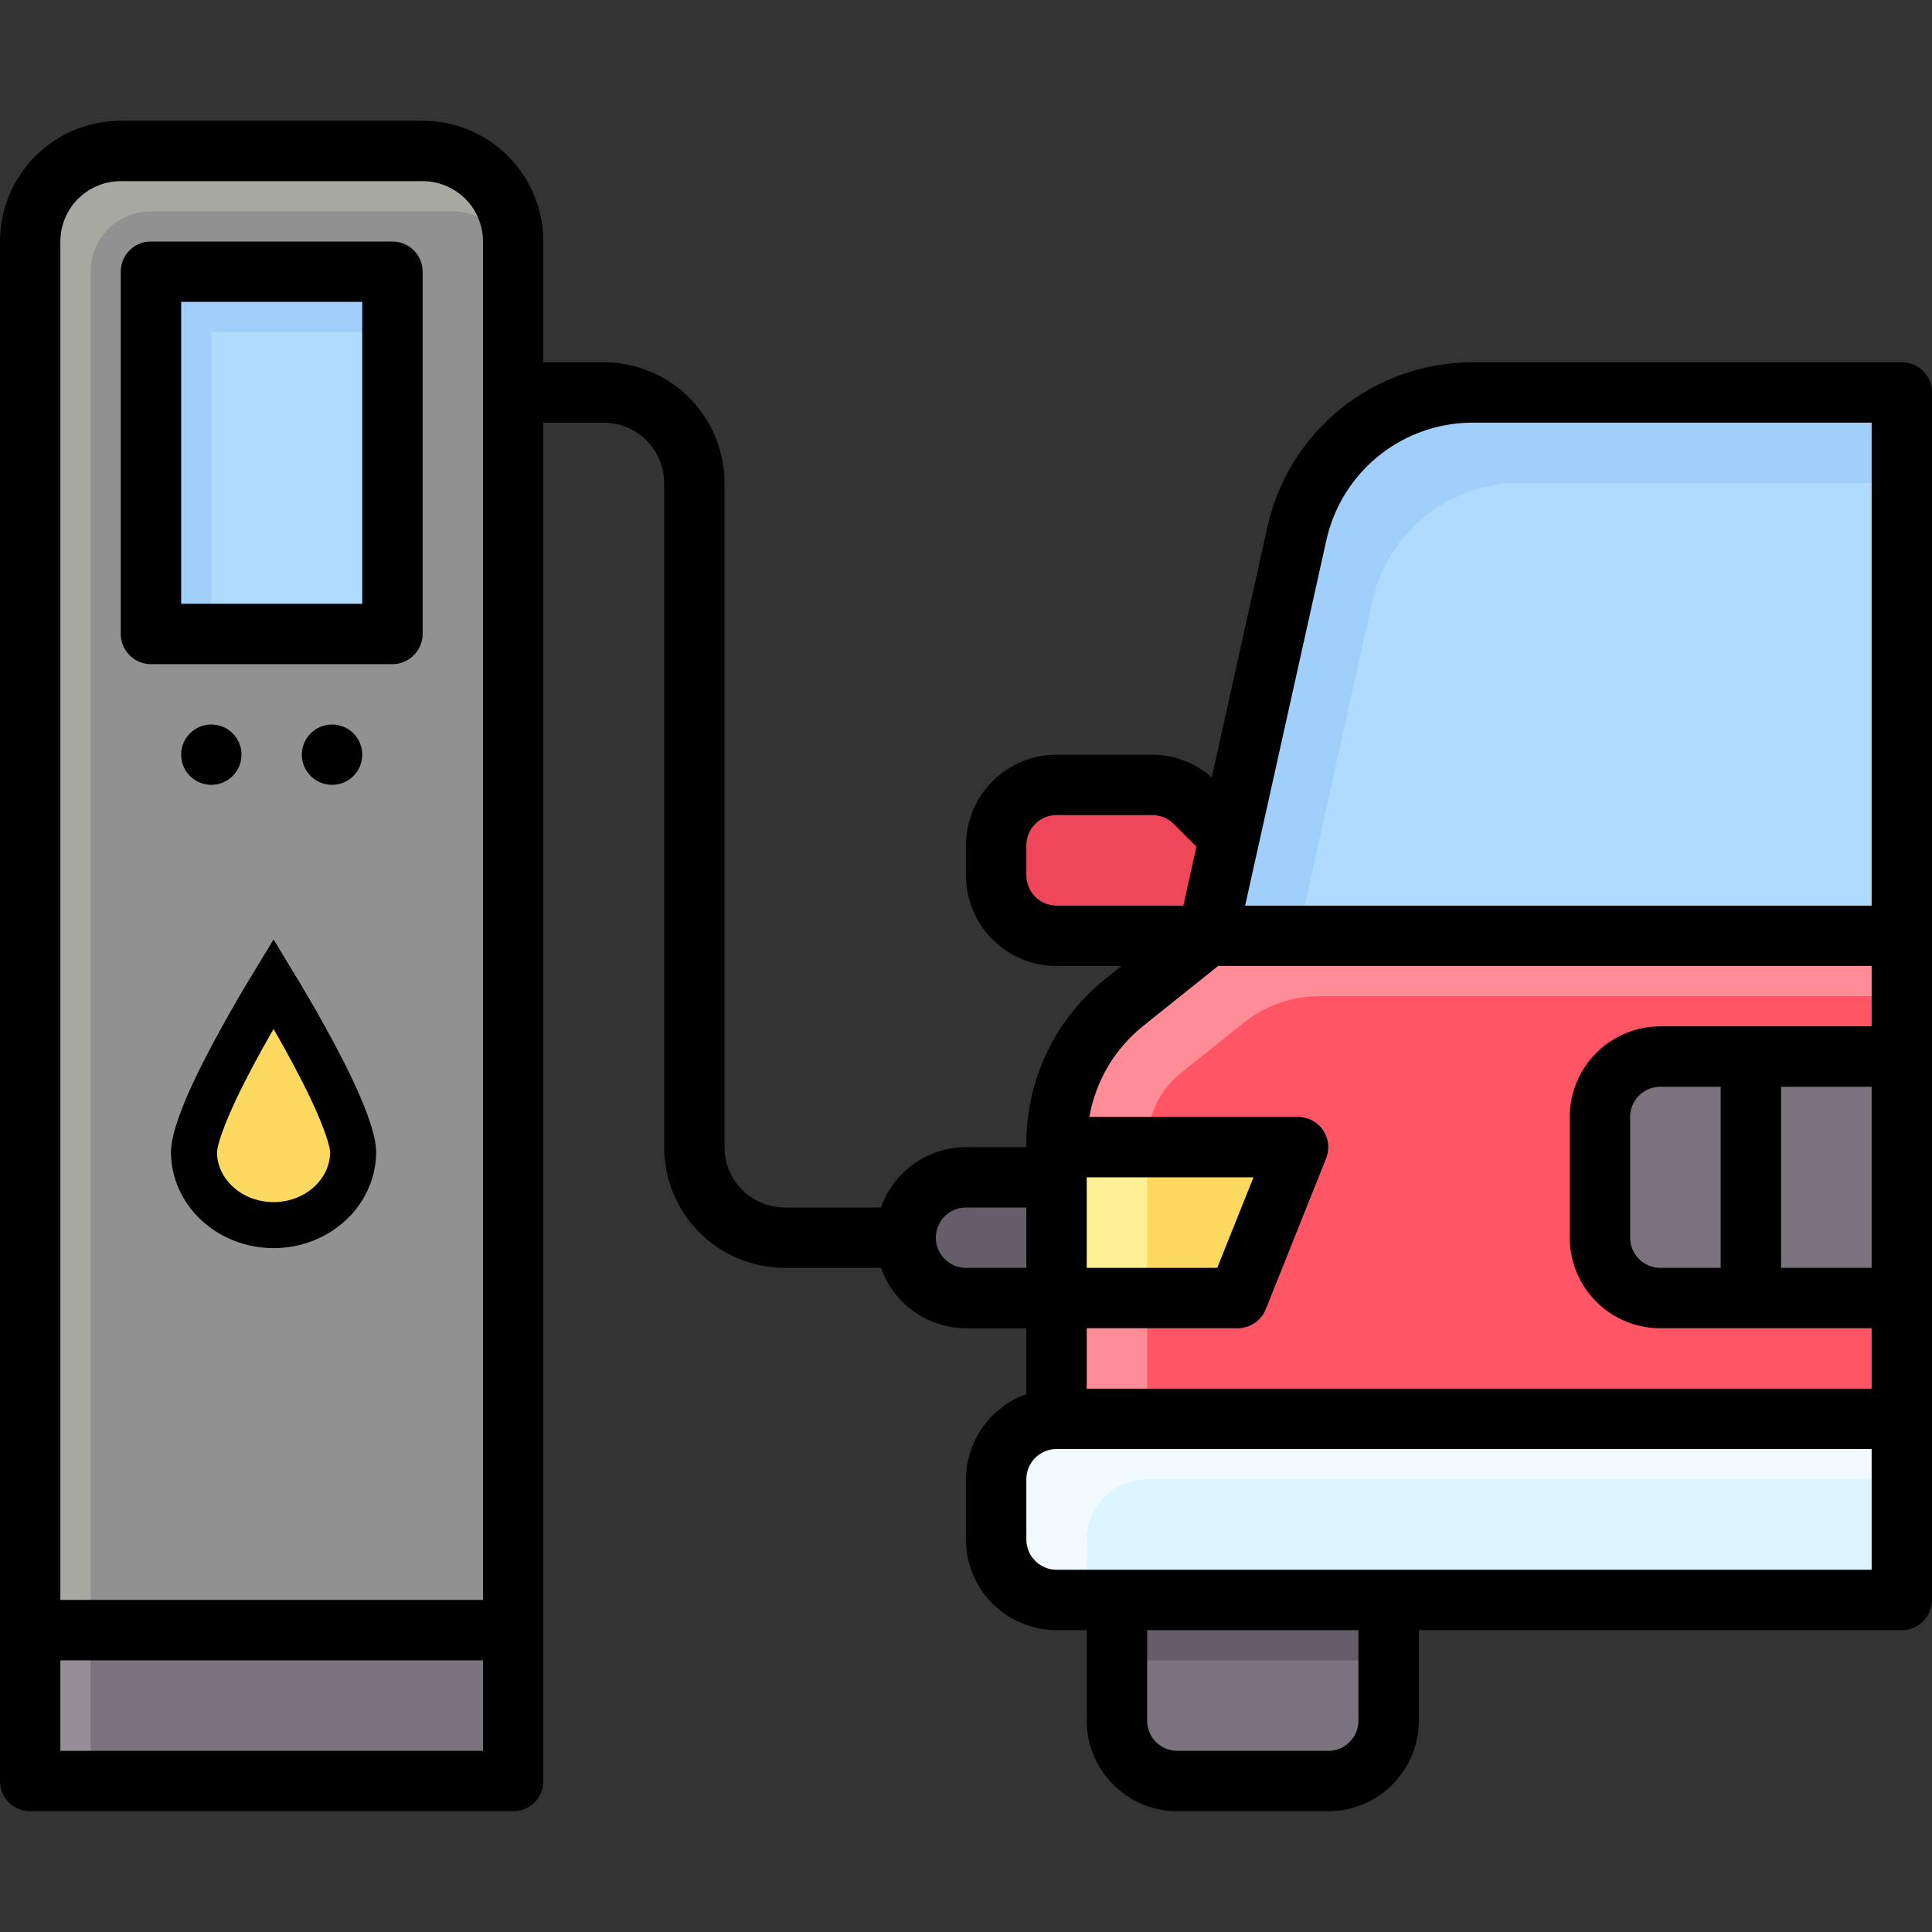 <svg width="42" height="42" viewBox="0 0 42 42" fill="none" xmlns="http://www.w3.org/2000/svg">
<rect x="0" y="0" width="42" height="42" fill="#333333" stroke="none"/>
<g clip-path="url(#clip0_1173_1947)">
<path d="M0.656 35.438H11.156V38.719H0.656V35.438Z" fill="#958E96"/>
<path d="M1.969 35.438H11.156V38.719H1.969V35.438Z" fill="#7A727C"/>
<path d="M2.625 3.281H9.188C9.71 3.281 10.21 3.489 10.58 3.858C10.949 4.227 11.156 4.728 11.156 5.25V35.438H0.656V5.25C0.656 4.728 0.864 4.227 1.233 3.858C1.602 3.489 2.103 3.281 2.625 3.281Z" fill="#A8A8A3"/>
<path d="M3.281 4.594H9.844C10.192 4.594 10.526 4.732 10.772 4.978C11.018 5.224 11.156 5.558 11.156 5.906V35.438H1.969V5.906C1.969 5.558 2.107 5.224 2.353 4.978C2.599 4.732 2.933 4.594 3.281 4.594Z" fill="#919191"/>
<path d="M7.677 25.042C7.677 25.453 7.503 25.854 7.182 26.155C6.859 26.458 6.416 26.633 5.947 26.633C5.478 26.633 5.034 26.458 4.712 26.155C4.391 25.854 4.217 25.453 4.217 25.042C4.217 24.868 4.314 24.522 4.524 24.034C4.724 23.57 4.994 23.048 5.269 22.552C5.51 22.117 5.752 21.709 5.947 21.387C6.142 21.709 6.384 22.117 6.625 22.552C6.9 23.048 7.17 23.57 7.369 24.034C7.579 24.522 7.677 24.868 7.677 25.042Z" fill="#FDDA5F" stroke="black"/>
<path d="M3.281 5.906H8.531V13.781H3.281V5.906Z" fill="#A0CFFC"/>
<path d="M4.594 7.219H8.531V13.781H4.594V7.219Z" fill="#B0DBFF"/>
<path d="M22.969 28.219H21C20.652 28.219 20.318 28.081 20.072 27.834C19.826 27.588 19.688 27.254 19.688 26.906C19.688 26.558 19.826 26.224 20.072 25.978C20.318 25.732 20.652 25.594 21 25.594H22.969V28.219Z" fill="#645C66"/>
<path d="M24.281 34.781H30.188V37.406C30.188 37.754 30.049 38.088 29.803 38.334C29.557 38.581 29.223 38.719 28.875 38.719H25.594C25.246 38.719 24.912 38.581 24.666 38.334C24.419 38.088 24.281 37.754 24.281 37.406V34.781Z" fill="#7A727C"/>
<path d="M24.281 34.781H30.188V36.094H24.281V34.781Z" fill="#645C66"/>
<path d="M22.969 30.844C22.621 30.844 22.287 30.982 22.041 31.228C21.794 31.474 21.656 31.808 21.656 32.156V33.469C21.656 33.817 21.794 34.151 22.041 34.397C22.287 34.643 22.621 34.781 22.969 34.781H41.344V30.844H22.969Z" fill="#F1FBFF"/>
<path d="M24.938 32.156C24.589 32.156 24.256 32.294 24.009 32.541C23.763 32.787 23.625 33.121 23.625 33.469V34.781H41.344V32.156H24.938Z" fill="#DCF6FF"/>
<path d="M26.25 20.344L24.447 21.788C23.986 22.156 23.613 22.624 23.358 23.156C23.102 23.688 22.969 24.271 22.969 24.861V30.844H41.344V20.344H26.25Z" fill="#FF8C96"/>
<path d="M28.681 21.656C28.085 21.656 27.506 21.859 27.041 22.232L25.676 23.324C25.445 23.508 25.259 23.742 25.131 24.009C25.004 24.275 24.937 24.566 24.938 24.861V30.844H41.344V21.656H28.681Z" fill="#FF5564"/>
<path d="M36.094 22.969C35.746 22.969 35.412 23.107 35.166 23.353C34.919 23.599 34.781 23.933 34.781 24.281V26.906C34.781 27.254 34.919 27.588 35.166 27.834C35.412 28.081 35.746 28.219 36.094 28.219H41.344V22.969H36.094Z" fill="#7A727C"/>
<path d="M22.969 17.062H25.05C25.398 17.063 25.732 17.201 25.978 17.447L26.906 18.375V20.344H22.969C22.621 20.344 22.287 20.206 22.041 19.959C21.794 19.713 21.656 19.379 21.656 19.031V18.375C21.656 18.027 21.794 17.693 22.041 17.447C22.287 17.201 22.621 17.062 22.969 17.062Z" fill="#F0465A"/>
<path d="M32.033 8.531C31.137 8.531 30.268 8.837 29.57 9.398C28.871 9.959 28.384 10.741 28.19 11.616L26.25 20.344H41.344V8.531H32.033Z" fill="#A0CFFC"/>
<path d="M33.038 10.5C32.292 10.5 31.567 10.755 30.985 11.222C30.403 11.689 29.997 12.341 29.835 13.069L28.219 20.344H41.344V10.5H33.038Z" fill="#B0DBFF"/>
<path d="M22.969 24.938H28.219L26.906 28.219H22.969V24.938Z" fill="#FFF096"/>
<path d="M24.938 28.219H26.906L28.219 24.938H24.938V28.219Z" fill="#FDDA5F"/>
<path d="M8.531 5.25H3.281C3.107 5.25 2.94 5.319 2.817 5.442C2.694 5.565 2.625 5.732 2.625 5.906V13.781C2.625 13.955 2.694 14.122 2.817 14.245C2.94 14.368 3.107 14.438 3.281 14.438H8.531C8.705 14.438 8.872 14.368 8.995 14.245C9.118 14.122 9.188 13.955 9.188 13.781V5.906C9.188 5.732 9.118 5.565 8.995 5.442C8.872 5.319 8.705 5.25 8.531 5.25ZM7.875 13.125H3.938V6.562H7.875V13.125Z" fill="black"/>
<path d="M4.594 17.062C4.956 17.062 5.25 16.769 5.25 16.406C5.25 16.044 4.956 15.75 4.594 15.75C4.231 15.75 3.938 16.044 3.938 16.406C3.938 16.769 4.231 17.062 4.594 17.062Z" fill="black"/>
<path d="M7.219 17.062C7.581 17.062 7.875 16.769 7.875 16.406C7.875 16.044 7.581 15.75 7.219 15.75C6.856 15.75 6.562 16.044 6.562 16.406C6.562 16.769 6.856 17.062 7.219 17.062Z" fill="black"/>
<path d="M41.344 7.875H32.033C30.987 7.87 29.971 8.225 29.154 8.879C28.338 9.534 27.771 10.449 27.549 11.472L26.343 16.901C25.987 16.584 25.527 16.407 25.05 16.406H22.969C22.447 16.406 21.946 16.614 21.577 16.983C21.207 17.352 21 17.853 21 18.375V19.031C21 19.553 21.207 20.054 21.577 20.423C21.946 20.793 22.447 21 22.969 21H24.38L24.037 21.274C23.498 21.703 23.062 22.249 22.764 22.87C22.465 23.491 22.311 24.172 22.312 24.861V24.938H21C20.594 24.939 20.199 25.066 19.868 25.301C19.537 25.536 19.287 25.867 19.152 26.25H17.062C16.714 26.25 16.381 26.112 16.134 25.866C15.888 25.619 15.75 25.286 15.75 24.938V10.5C15.75 9.804 15.473 9.136 14.981 8.644C14.489 8.152 13.821 7.875 13.125 7.875H11.812V5.25C11.812 4.554 11.536 3.886 11.044 3.394C10.551 2.902 9.884 2.625 9.188 2.625H2.625C1.929 2.625 1.261 2.902 0.769 3.394C0.277 3.886 0 4.554 0 5.25L0 38.719C0 38.893 0.069 39.06 0.192 39.183C0.315 39.306 0.482 39.375 0.656 39.375H11.156C11.33 39.375 11.497 39.306 11.62 39.183C11.743 39.06 11.812 38.893 11.812 38.719V9.188H13.125C13.473 9.188 13.807 9.326 14.053 9.572C14.299 9.818 14.438 10.152 14.438 10.5V24.938C14.438 25.634 14.714 26.301 15.206 26.794C15.699 27.286 16.366 27.562 17.062 27.562H19.152C19.287 27.945 19.537 28.276 19.868 28.511C20.199 28.746 20.594 28.873 21 28.875H22.312V30.308C21.93 30.444 21.599 30.694 21.364 31.024C21.129 31.355 21.002 31.75 21 32.156V33.469C21 33.991 21.207 34.492 21.577 34.861C21.946 35.23 22.447 35.438 22.969 35.438H23.625V37.406C23.625 37.928 23.832 38.429 24.202 38.798C24.571 39.168 25.072 39.375 25.594 39.375H28.875C29.397 39.375 29.898 39.168 30.267 38.798C30.636 38.429 30.844 37.928 30.844 37.406V35.438H41.344C41.518 35.438 41.685 35.368 41.808 35.245C41.931 35.122 42 34.955 42 34.781V8.531C42 8.357 41.931 8.19 41.808 8.067C41.685 7.944 41.518 7.875 41.344 7.875ZM10.5 38.062H1.312V36.094H10.5V38.062ZM10.5 34.781H1.312V5.25C1.312 4.902 1.451 4.568 1.697 4.322C1.943 4.076 2.277 3.938 2.625 3.938H9.188C9.536 3.938 9.869 4.076 10.116 4.322C10.362 4.568 10.5 4.902 10.5 5.25V34.781ZM22.969 19.688C22.795 19.688 22.628 19.618 22.505 19.495C22.382 19.372 22.312 19.205 22.312 19.031V18.375C22.312 18.201 22.382 18.034 22.505 17.911C22.628 17.788 22.795 17.719 22.969 17.719H25.05C25.224 17.719 25.391 17.788 25.514 17.911L26.009 18.405L25.725 19.688H22.969ZM23.625 25.594H27.25L26.462 27.562H23.625V25.594ZM21 27.562C20.826 27.562 20.659 27.493 20.536 27.37C20.413 27.247 20.344 27.08 20.344 26.906C20.344 26.732 20.413 26.565 20.536 26.442C20.659 26.319 20.826 26.25 21 26.25H22.312V27.562H21ZM29.531 37.406C29.531 37.58 29.462 37.747 29.339 37.87C29.216 37.993 29.049 38.062 28.875 38.062H25.594C25.42 38.062 25.253 37.993 25.13 37.87C25.007 37.747 24.938 37.58 24.938 37.406V35.438H29.531V37.406ZM40.688 34.125H22.969C22.795 34.125 22.628 34.056 22.505 33.933C22.382 33.81 22.312 33.643 22.312 33.469V32.156C22.312 31.982 22.382 31.815 22.505 31.692C22.628 31.569 22.795 31.5 22.969 31.5H40.688V34.125ZM40.688 27.562H38.719V23.625H40.688V27.562ZM40.688 22.312H36.094C35.572 22.312 35.071 22.52 34.702 22.889C34.332 23.258 34.125 23.759 34.125 24.281V26.906C34.125 27.428 34.332 27.929 34.702 28.298C35.071 28.668 35.572 28.875 36.094 28.875H40.688V30.188H23.625V28.875H26.906C27.037 28.875 27.166 28.836 27.274 28.762C27.383 28.689 27.467 28.585 27.516 28.463L28.828 25.182C28.868 25.082 28.883 24.974 28.872 24.867C28.86 24.761 28.823 24.658 28.763 24.57C28.703 24.481 28.621 24.408 28.527 24.358C28.432 24.307 28.326 24.281 28.219 24.281H23.681C23.818 23.499 24.236 22.794 24.857 22.299L26.48 21H40.688V22.312ZM37.406 23.625V27.562H36.094C35.92 27.562 35.753 27.493 35.63 27.37C35.507 27.247 35.438 27.08 35.438 26.906V24.281C35.438 24.107 35.507 23.94 35.63 23.817C35.753 23.694 35.92 23.625 36.094 23.625H37.406ZM40.688 19.688H27.068L28.831 11.757C28.99 11.026 29.394 10.373 29.977 9.905C30.56 9.437 31.286 9.184 32.033 9.188H40.688V19.688Z" fill="black"/>
</g>
<defs>
<clipPath id="clip0_1173_1947">
<rect width="42" height="42" fill="white"/>
</clipPath>
</defs>
</svg>
